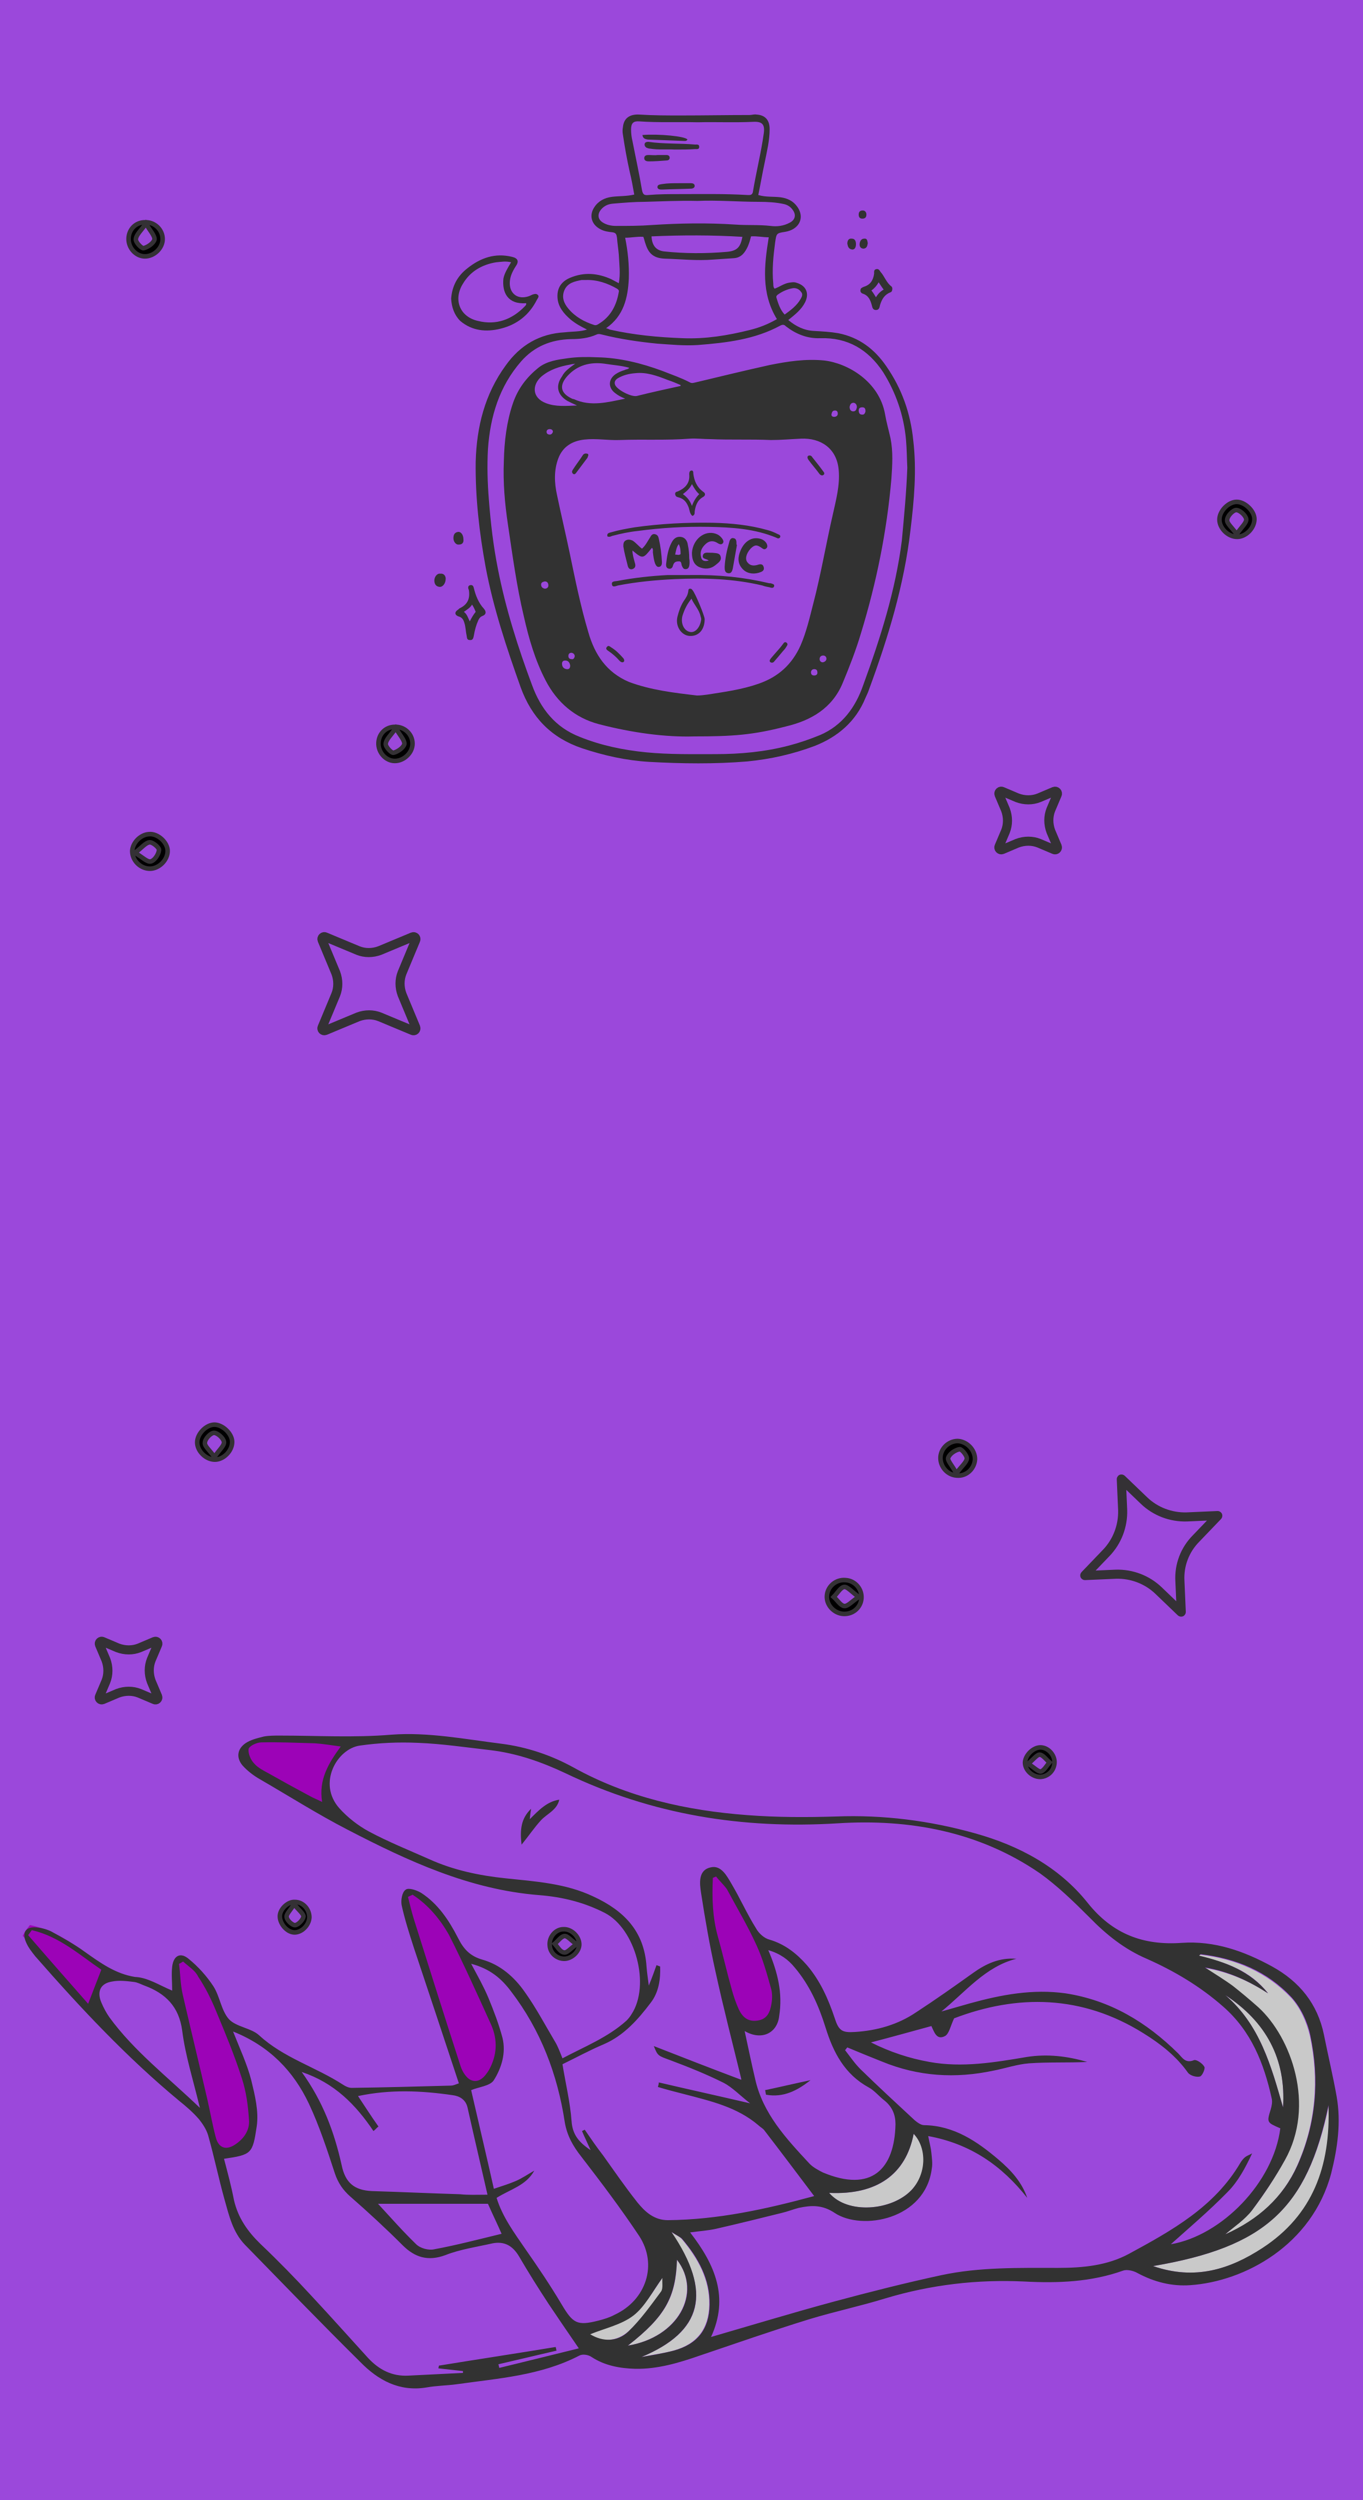 <?xml version="1.0" encoding="utf-8"?>
<!-- Generator: Adobe Illustrator 28.3.0, SVG Export Plug-In . SVG Version: 6.00 Build 0)  -->
<svg version="1.1" id="Capa_1" xmlns="http://www.w3.org/2000/svg" xmlns:xlink="http://www.w3.org/1999/xlink" x="0px" y="0px"
	 viewBox="0 0 300 550" style="enable-background:new 0 0 300 550;" xml:space="preserve">
<style type="text/css">
	.st0{fill:#9B48DB;}
	.st1{stroke:#343135;stroke-miterlimit:10;}
	.st2{fill:#9B48DB;stroke:#9B48DB;stroke-width:2;stroke-miterlimit:10;}
	.st3{fill:#9C03B7;stroke:#9C03B7;stroke-width:2;stroke-miterlimit:10;}
	.st4{fill:#9C03B7;stroke:#9C03B7;stroke-miterlimit:10;}
	.st5{fill:#C9C9C9;}
	.st6{fill:#323232;}
	.st7{fill:none;stroke:#343135;stroke-width:2;stroke-miterlimit:10;}
	.st8{fill:none;}
</style>
<g id="Capa_1_00000095323603561473505410000002099798472945759414_">
	<g>
		<rect x="0.5" y="0.5" class="st0" width="299" height="549"/>
		<path class="st0" d="M299,1v548H1V1H299 M300,0H0v550h300V0L300,0z"/>
	</g>
</g>
<g>
	<path class="st1" d="M68.1,421.8c-0.1,1.8-1.8,3.4-3.4,3.3s-3.2-2-3.1-3.7c0.1-1.5,1.8-3.1,3.3-3C66.7,418.4,68.1,420,68.1,421.8z
		 M64.7,418.9c-0.8,1.4-1.8,2.2-1.6,2.9c0.1,0.7,1.3,1.8,1.9,1.7c0.7-0.1,1.7-1.2,1.8-1.9C66.8,421,65.8,420.2,64.7,418.9z"/>
	<path class="st1" d="M229,384.4c1.7,0,3.2,1.7,3.1,3.4c-0.1,1.7-1.4,3-3.1,3.1c-1.8,0-3.4-1.5-3.4-3.2
		C225.7,386.1,227.4,384.4,229,384.4z M226.3,388c1.3,0.8,2.2,1.8,2.8,1.7c0.7-0.2,1.3-1.3,1.9-2c-0.7-0.6-1.4-1.6-2.1-1.7
		C228.3,385.9,227.5,387,226.3,388z"/>
	<path class="st1" d="M124,424.4c1.7-0.1,3.4,1.5,3.5,3.2c0.1,1.6-1.6,3.3-3.3,3.3c-1.7,0-3.1-1.3-3.2-2.9
		C120.8,426.1,122.3,424.4,124,424.4z M126.9,427.7c-1.3-0.9-2-1.9-2.7-1.8s-1.4,1.1-2.1,1.7c0.6,0.7,1.2,1.8,2,1.9
		C124.8,429.7,125.6,428.6,126.9,427.7z"/>
	<path class="st2" d="M207.2,442.5c5.3-4.3,9.7-9.9,16.7-11.5c-3.7-0.3-6.7,1.1-9.5,3.1c-4.2,3-8.3,5.9-12.6,8.7
		c-4.1,2.7-8.6,4-13.4,4.3c-3,0.2-3.6-0.3-4.5-3.1c-1.4-4.2-3.2-8.2-6.1-11.6c-2.2-2.6-4.8-4.6-8.2-5.6c-1.1-0.3-2.3-1.4-3-2.5
		c-1.9-3.2-3.5-6.6-5.4-9.8c-1-1.8-2.3-4.2-4.6-3.6c-2.7,0.7-2.4,3.6-2.1,5.6c0.8,5.8,1.9,11.7,3.2,17.4c1.7,7.8,3.7,15.6,5.6,23.3
		c0.1,0.3,0,0.6,0,0.4c-6.3-2.5-12.8-4.9-19.2-7.4c0.9,2.2,1,2,3.6,3.1c4,1.5,8,3.1,11.8,5c1.9,0.9,3.5,2.6,5.8,4.5
		c-7.3-1.7-13.7-3.1-20.1-4.6c-0.1,0.3-0.2,0.7-0.2,1c2,0.5,3.9,1,5.9,1.6c5.7,1.5,11.5,2.8,16.2,6.8c0.4,0.4,1,0.7,1.3,1.1
		c3.6,4.8,7.3,9.6,11,14.5c-10.7,2.8-21.2,5.2-32.2,5.3c-3,0-5-1.8-6.7-3.9c-2.7-3.3-5.1-6.9-7.6-10.4c-1.3-1.9-2.7-3.8-4-5.6
		c-0.2,0.1-0.4,0.2-0.6,0.3c0.6,1.2,1.1,2.4,1.9,4.2c-2.7-1.8-4-3.5-4.2-6.4c-0.3-4.1-1.3-8.2-2-12.5c3.1-1.5,6-3.1,9.1-4.4
		c4.4-1.9,7.5-5.4,10.3-9.1c1.7-2.3,2.1-5.2,2.1-8c-0.3-0.1-0.5-0.2-0.8-0.3c-0.5,1.4-1.1,2.8-1.7,4.5c-0.2-1.6-0.4-2.9-0.5-4.2
		c-0.5-7.7-5-12.3-11.7-15.4c-6.2-2.8-12.8-3.3-19.3-4c-5.8-0.6-11.5-1.8-16.8-4.2c-4.4-2-9-3.8-13.3-6.1c-2.4-1.3-4.7-3-6.5-5.1
		c-4.9-5.5-0.5-13,4.5-13.8c4.2-0.6,8.5-0.8,12.8-0.6c5.3,0.2,10.6,1.1,15.9,1.6c5.9,0.6,11.3,2.5,16.6,5.1
		c19,9.1,38.9,12.3,59.9,11c15.8-1,31.1,1.8,44.5,11c4,2.7,7.5,6.2,10.9,9.7c3.7,3.8,7.8,6.9,12.6,9.1c6.1,2.7,11.7,6.1,16.8,10.5
		c6.2,5.4,9,12.5,10.7,20.2c0.2,0.7,0,1.6-0.2,2.4c-0.8,2.9-0.9,2.9,2.1,4.2c-1.5,11.8-12.9,23.6-24.1,25.5
		c3.9-3.5,8.4-7.3,12.5-11.5c2.3-2.3,3.9-5.3,5.4-8.5c-0.5,0.2-1.1,0.4-1.5,0.8s-0.8,0.8-1.1,1.3c-5.7,9.7-15.1,14.9-24.5,20
		c-4.8,2.6-10.2,3.1-15.6,3.1c-8.6,0-17.2-0.2-25.7,1.6c-7.9,1.7-15.8,3.7-23.6,5.8c-8.9,2.4-17.8,5.1-27.1,7.8
		c3.9-8.6,0.9-15.9-4.6-23c2.2-0.3,4-0.4,5.7-0.8c4.9-1.1,9.7-2.3,14.5-3.5c1.2-0.3,2.4-0.8,3.7-1.1c2.8-0.7,5.2-0.7,7.9,1.1
		c6,4,20,1.5,21.4-9.8c0.1-1.1,0-2.3-0.1-3.4c-0.1-1-0.4-2-0.7-3.7c9.3,1.7,16.2,6.5,21.8,13.6c-1.2-3.5-3.6-6.2-6.3-8.4
		c-4.8-4-9.8-7.4-16.4-7.6c-0.7,0-1.5-0.6-2.1-1.1c-4-3.7-8-7.4-11.9-11.2c-1.3-1.2-2.3-2.8-3.4-4.2c0.2-0.2,0.3-0.4,0.5-0.6
		c2.5,1,5.1,2,7.6,3.1c8,3.3,16.2,3.8,24.6,2c2.6-0.5,5.2-1.5,7.8-1.6c4.2-0.3,8.5-0.1,12.8-0.3c-4.3-1.2-8.8-1.8-13.3-1.1
		c-7.1,1.2-14.2,2.4-21.4,1.1c-4.5-0.8-8.7-2.2-12.9-4.3c4.5-1.2,8.8-2.4,13.3-3.6c0.6,1.2,1.1,3.3,3,2.2c0.9-0.5,1.2-2.2,2-3.9
		c13.9-5.3,28.1-5.3,41.7,3.3c3.7,2.3,7.2,5,9.8,8.7c0.4,0.6,1.8,1,2.6,0.8c0.5-0.1,1.3-1.7,1-2.1c-0.4-0.7-1.8-1.7-2.3-1.5
		c-1.9,0.8-2.5-0.6-3.5-1.5c-7-6.8-15-11.7-24.8-13.2c-7.2-1.1-14.1,0.2-21,2.2C211.4,441.3,209.3,441.9,207.2,442.5z M116.9,397.9
		c-2.2,2.1-2.5,4.6-2.1,8c1.7-2.1,2.9-3.9,4.3-5.4s3.6-2.2,4-4.5c-2.7,0.4-4.5,2.3-6.5,4.3C116.8,399.2,116.8,398.5,116.9,397.9z"/>
	<path class="st0" d="M127.4,516.6c-6,1.5-11.8,2.9-17.6,4.3c-0.1-0.3-0.1-0.5-0.2-0.8c4.3-1,8.5-2,12.8-3c-0.1-0.3-0.1-0.5-0.2-0.8
		c-8.6,1.4-17.2,2.7-25.7,4.1c0,0.2-0.1,0.4-0.1,0.6c1.8,0.2,3.6,0.4,5.4,0.6c0,0.1,0,0.3,0,0.4c-4,0.2-8,0.4-12,0.6
		c-3.7,0.2-6.5-1.3-8.9-3.9c-4.2-4.5-8.2-9.1-12.4-13.6c-3.7-3.9-7.4-7.7-11.2-11.4c-2.9-2.7-5-5.8-5.9-9.7c-0.7-3-1.5-6-2.2-9.1
		c6.1-0.9,6.3-1.1,7.2-7.1c0.5-3.3-0.3-6.9-1.2-10.2c-0.9-3.5-2.5-6.9-4-10.7c8.1,3.2,13.3,8.7,16.7,15.9c2.3,4.9,4,10.1,5.7,15.3
		c0.7,2.1,1.7,3.7,3.4,5.1c3.9,3.5,7.8,7,11.5,10.7c2.8,2.8,5.6,3.6,9.4,2.2c3.4-1.2,6.9-1.8,10.4-2.6c2.6-0.6,4.4,0.4,5.8,2.8
		c2.1,3.6,4.3,7.1,6.6,10.6C122.8,509.9,124.9,512.9,127.4,516.6z"/>
	<path class="st0" d="M108.7,481.5c-1.8-7.7-3.4-14.7-5-21.6c1.7-0.7,4.2-0.9,5-2.2c1.7-2.7,2.8-6,1.9-9.3c-0.8-3-1.9-6-3.1-8.8
		c-1-2.4-2.4-4.7-3.8-7.5c4.1,1,6.6,3.3,8.8,6.1c6.5,8.5,10.2,18.2,11.8,28.7c0.5,3,1.8,5.3,3.7,7.7c4.4,5.6,8.8,11.4,12.7,17.4
		c4.2,6.3,1.6,14.1-5.4,17.3c-1.2,0.5-2.4,0.9-3.6,1.3c-4.7,1.2-5.6,0.6-8.1-3.6s-5.2-8.2-8-12.2c-2.4-3.5-5-6.9-6.3-11.2
		c3-1.9,6.5-2.7,8.3-6c-1.4,0.8-2.7,1.7-4.1,2.3C112.1,480.5,110.6,480.9,108.7,481.5z"/>
	<path class="st0" d="M163.9,446.8c3.8,2.2,7.2,0.4,7.7-3.3c0.8-5-0.2-9.6-2.4-14.5c2.7,0.7,4.3,2.1,5.8,3.8
		c3.3,3.9,5.3,8.4,6.8,13.2c1.7,5.5,4.2,10.3,9.5,13.2c1.3,0.7,2.3,1.9,3.5,2.9c1.7,1.3,2.4,3.1,2.4,5.2c-0.2,9.9-5.3,15.1-16,10.6
		c-1.1-0.4-2.2-1-2.9-1.9c-5.1-5.5-10.4-11-12-18.7C165.5,453.9,164.7,450.5,163.9,446.8z M168.4,459.8c0.1,0.3,0.1,0.6,0.2,0.9
		c3.8,0.7,6.9-0.9,9.8-3.2C175.1,458.3,171.7,459,168.4,459.8z"/>
	<path class="st2" d="M107.3,482.8c-2.4,0-4.2,0-6,0c-6.5-0.2-13-0.4-19.5-0.7c-3.8-0.1-5.8-1.8-6.6-5.7c-1.6-7.2-4.1-14-8.8-20.5
		c7.2,2.5,11.9,7.2,15.8,13c0.4-0.3,0.7-0.7,1.1-1c-1.5-2.2-2.9-4.4-4.5-6.7c7.1-1.5,14-1.3,20.8-0.2c1.6,0.2,2.9,1,3.3,2.7
		C104.3,470,105.8,476.2,107.3,482.8z"/>
	<path class="st2" d="M44,463.7c-7.2-6.8-14.5-12.4-19.9-19.8c-0.7-1-1.4-2.2-1.8-3.3c-1-2.4-0.1-4.2,2.4-4.6
		c1.6-0.3,3.2-0.1,4.8,0.1c0.8,0.1,1.5,0.5,2.3,0.8c4.7,1.7,7.6,4.5,8.3,9.9C40.8,452.1,42.5,457.4,44,463.7z"/>
	<path class="st2" d="M83.2,484.8c7.9,0,16,0,24.3,0c1.1,2.4,2.1,4.5,3,6.6c-5,1.2-9.9,2.5-14.8,3.4c-1.3,0.2-3.1-0.3-4-1.1
		C88.6,490.8,85.8,487.6,83.2,484.8z"/>
	<g>
		<path class="st3" d="M90.8,416.8c3.5,2.2,6.1,5.3,7.9,8.9c3.3,6.5,6.3,13.1,9.3,19.8c1.5,3.4,1.4,6.8-0.5,10
			c-0.8,1.5-2.2,2.8-3.9,2.2c-1-0.4-1.9-1.9-2.3-3c-3.5-10.8-6.9-21.6-10.3-32.4c-0.5-1.6-0.9-3.2-1.3-4.9
			C90.1,417.2,90.4,417,90.8,416.8z"/>
		<path class="st3" d="M40.3,431.5c1.2,1.1,2.7,2,3.6,3.3c1.5,2.4,2.9,5,4,7.7c2,4.8,4,9.7,5.6,14.6c0.9,2.9,1.4,6.1,1.6,9.2
			c0.1,2.3-1.1,4.2-3.1,5.5s-3.6,0.7-4.2-1.6c-0.7-2.7-1.2-5.4-1.8-8.1c-1.8-7.8-3.8-15.6-5.5-23.4c-0.5-2.2-0.6-4.5-0.8-6.7
			C39.7,431.9,40,431.7,40.3,431.5z"/>
		<path class="st3" d="M157.6,412.8c0.8,0.9,1.7,1.8,2.2,2.8c2.2,4.1,4.6,8.1,6.5,12.3c1.4,3,2.3,6.3,3.2,9.5
			c0.3,1.1,0.3,2.3,0.1,3.4c-0.3,1.8-0.9,3.4-3.1,3.7c-2.1,0.3-3.3-0.8-4.1-2.5c-0.6-1.4-1.1-2.8-1.5-4.2c-1.1-3.9-2-7.9-3.1-11.8
			c-1.2-4.3-1.3-8.6-1.1-12.9C157.1,413,157.3,412.9,157.6,412.8z"/>
		<path class="st4" d="M75,384.2c-2.7,3.8-4.9,7.3-4,12.3c-1.2-0.5-2-0.8-2.7-1.3c-3-1.7-6.1-3.3-9.1-5c-1.1-0.6-2.3-1.2-3.1-2.1
			c-0.7-0.9-1.4-2.2-1.3-3.2c0.1-0.6,1.8-1.4,2.8-1.5c3.9-0.1,7.9,0,11.8,0.2C71,383.6,72.7,383.9,75,384.2z"/>
		<path class="st3" d="M7,424.6c6.2,1.4,10.7,5.6,15.3,8.7c-1,2.6-1.9,4.8-2.9,7.5c-4.4-5-8.8-10-13.2-15.1
			C6.4,425.3,6.7,425,7,424.6z"/>
	</g>
	<g>
		<path class="st5" d="M279.1,438.5c-3.9-5-9.3-6.9-15.3-8.2c0.2-0.1,0.3-0.3,0.4-0.3c7.7,0.9,14.6,3.8,20,9.5
			c2,2.2,3.4,5.3,4.1,8.3c2.1,9.7,1.3,19.4-2.8,28.6c-3.2,7.2-8.8,12.1-15.9,15.2c2-1.8,4.3-3.3,5.9-5.3c2.7-3.5,5.1-7.2,7.2-11
			c6.8-12.1,1.4-27-5.8-33.6c-1.8-1.6-3.6-3.2-5.6-4.7c-1.8-1.4-3.8-2.6-6.2-4.1C270.5,433.8,274.9,435.8,279.1,438.5z"/>
		<path class="st5" d="M253.8,498.5c24.7-4.2,33.9-12.7,38.7-35.4c0.5,13.5-3.5,24.2-14.5,31.4C270.8,499.2,263,501.7,253.8,498.5z"
			/>
		<path class="st5" d="M182.5,482.4c10.6,0.5,16.9-4.1,18.6-13c3.1,3.2,2.9,8.9-0.5,12.4C196.3,486.3,186.5,487.2,182.5,482.4z"/>
		<path class="st5" d="M141.2,518.5c13.4-5.6,15.7-14.1,6.5-27.5c1.3,0.8,2,1.1,2.4,1.6c3.5,4.2,6.1,8.8,6,14.4
			c-0.1,5.3-2.7,8.7-7.9,10.1C146,517.7,143.6,518,141.2,518.5z"/>
		<path class="st5" d="M138.2,516c8.2-6.4,10.6-10.6,10.8-18.9C154.6,504.5,149.1,514.2,138.2,516z"/>
		<path class="st5" d="M269.7,438.9c8.9,5.8,13.4,13.9,12.7,24.7C279.8,454.5,277.3,445.4,269.7,438.9z"/>
		<path class="st5" d="M147,499.4c-0.1,1.2,0.2,2.6-0.4,3.4c-2.5,3.4-5,7-8.1,9.9c-2.8,2.6-6.3,2.6-9.5,0.7
			c3.6-1.5,7.7-2.3,10.7-4.6S144.4,502.8,147,499.4z"/>
	</g>
	<path class="st6" d="M116.9,397.9c-0.1,0.6-0.2,1.2-0.3,2.3c2-2,3.8-3.9,6.5-4.3c-0.5,2.3-2.7,3.1-4,4.5c-1.4,1.5-2.6,3.3-4.3,5.4
		C114.4,402.5,114.7,400,116.9,397.9z"/>
	<path class="st6" d="M168.4,459.8c3.3-0.7,6.7-1.5,10-2.2c-2.9,2.3-6,3.9-9.8,3.2C168.5,460.4,168.5,460.1,168.4,459.8z"/>
	<path class="st6" d="M37.9,437.9c0-1.9-0.2-3.6,0-5.3c0.3-2.4,1.8-3.2,3.6-1.7c2.1,1.7,4,3.8,5.5,6.1c1.4,2.2,1.7,5.3,3.4,7.2
		c1.6,1.7,4.8,1.9,6.6,3.5c5.4,5,12.5,7,18.5,10.9c0.6,0.4,1.3,0.7,1.9,0.7c7.3-0.1,14.6-0.3,21.9-0.5c0.4,0,0.9-0.2,1.7-0.5
		c-3.3-10-6.6-19.9-9.9-29.8c-1-3.1-2-6.2-2.7-9.4c-0.2-1.1,0.1-2.9,0.9-3.4c0.6-0.5,2.4,0.1,3.4,0.7c3.7,2.4,6.1,6,8.1,9.9
		c1.2,2.4,2.6,4,5.4,4.8c3.9,1.1,7,3.8,9.3,7.1c2.5,3.5,4.5,7.3,6.7,11c0.6,1,1,2.1,1.6,3.6c4.9-2.6,10-4.6,14.1-8.3
		c0.4-0.4,0.8-0.9,1.1-1.4c4.2-6.4,0.9-18.8-5.9-22.3c-4.5-2.3-9.3-3.5-14.4-3.9c-15.3-1.2-28.9-7.5-42.2-14.4
		c-6.6-3.4-12.9-7.4-19.3-11.1c-1.4-0.8-2.7-1.8-3.8-3c-1.6-1.9-1.1-4,1.1-5.2c1.1-0.6,2.4-0.9,3.6-1.2c1.1-0.2,2.3-0.2,3.5-0.2
		c8.2,0,16.3,0.5,24.6-0.2c8-0.6,16.2,1,24.2,2c5.5,0.7,10.9,2.5,15.8,5.2c11.9,6.6,24.9,9.5,38.3,10.5c6.5,0.5,13,0.5,19.5,0.3
		c10.4-0.4,20.6,0.9,30.6,3.7c9.7,2.7,18.5,7.4,24.8,15.3c5.5,6.9,12.3,9.4,20.7,8.8c7.2-0.5,13.7,1.8,19.9,5.2
		c6,3.3,10,8.2,11.4,15c0.9,4.5,2,9.1,2.8,13.6c1,5.7,0.2,11.3-1.2,16.9c-4.2,15.8-19.1,23.8-31,24.6c-4.1,0.3-8-0.7-11.7-2.7
		c-0.9-0.5-2.3-0.8-3.1-0.5c-7,2.5-14.3,2.8-21.7,2.4c-10.4-0.5-20.6,0.7-30.6,3.7c-5.5,1.7-11.2,2.9-16.8,4.6
		c-8.1,2.5-16.1,5.3-24.1,8c-4.6,1.6-9.3,3-14.2,2.9c-3.4-0.1-6.7-0.7-9.6-2.6c-0.7-0.5-2-0.7-2.7-0.3c-8.5,4.4-17.8,5-27,6.3
		c-2.2,0.3-4.4,0.3-6.6,0.7c-6,1-10.7-1.6-14.6-5.6c-8.6-8.5-17-17.2-25.4-25.8c-2.7-2.8-3.5-6.5-4.5-10c-1.3-4.7-2.3-9.5-3.6-14.1
		c-0.4-1.3-1.2-2.5-2-3.5c-1.3-1.5-2.8-2.8-4.3-4c-11.6-9.6-21.8-20.5-31.7-31.8c-0.8-1-1.6-2-2.1-3.2c-0.9-2.1,0-3.4,2.3-3.2
		c1.1,0.1,2.3,0.4,3.3,0.9c2.5,1.4,5.1,2.8,7.4,4.5c3.4,2.4,6.7,4.8,11,5.5C32.5,435,35,436.7,37.9,437.9z M207.2,442.5
		c2.1-0.6,4.2-1.2,6.3-1.8c6.9-1.9,13.8-3.2,21-2.2c9.8,1.5,17.8,6.3,24.8,13.2c0.9,0.9,1.6,2.3,3.5,1.5c0.5-0.2,1.9,0.7,2.3,1.5
		c0.2,0.4-0.5,2-1,2.1c-0.8,0.2-2.1-0.2-2.6-0.8c-2.6-3.7-6.1-6.4-9.8-8.7c-13.6-8.5-27.8-8.6-41.7-3.3c-0.8,1.7-1.1,3.4-2,3.9
		c-1.9,1-2.4-1-3-2.2c-4.4,1.2-8.7,2.4-13.3,3.6c4.2,2.1,8.4,3.5,12.9,4.3c7.2,1.3,14.3,0.1,21.4-1.1c4.5-0.7,8.9-0.2,13.3,1.1
		c-4.3,0.2-8.6,0-12.8,0.3c-2.6,0.2-5.2,1.1-7.8,1.6c-8.4,1.8-16.6,1.3-24.6-2c-2.5-1-5-2-7.6-3.1c-0.2,0.2-0.3,0.4-0.5,0.6
		c1.1,1.4,2.1,2.9,3.4,4.2c3.9,3.8,7.9,7.5,11.9,11.2c0.6,0.5,1.4,1.1,2.1,1.1c6.6,0.1,11.7,3.6,16.4,7.6c2.7,2.3,5.1,4.9,6.3,8.4
		c-5.6-7.1-12.5-11.9-21.8-13.6c0.3,1.6,0.6,2.6,0.7,3.7c0.1,1.1,0.3,2.3,0.1,3.4c-1.4,11.3-15.4,13.8-21.4,9.8
		c-2.7-1.8-5.1-1.7-7.9-1.1c-1.2,0.3-2.4,0.8-3.7,1.1c-4.8,1.2-9.7,2.4-14.5,3.5c-1.8,0.4-3.6,0.5-5.7,0.8c5.5,7.1,8.6,14.3,4.6,23
		c9.3-2.7,18.2-5.4,27.1-7.8c7.8-2.1,15.7-4.1,23.6-5.8c8.4-1.8,17.1-1.6,25.7-1.6c5.4,0,10.8-0.5,15.6-3.1
		c9.4-5.1,18.8-10.3,24.5-20c0.3-0.5,0.7-1,1.1-1.3s1-0.5,1.5-0.8c-1.5,3.2-3.1,6.2-5.4,8.5c-4.1,4.2-8.6,8-12.5,11.5
		c11.2-1.9,22.6-13.6,24.1-25.5c-3-1.3-3-1.3-2.1-4.2c0.2-0.7,0.4-1.6,0.2-2.4c-1.7-7.7-4.5-14.8-10.7-20.2
		c-5-4.4-10.7-7.8-16.8-10.5c-4.9-2.1-8.9-5.3-12.6-9.1c-3.4-3.4-7-6.9-10.9-9.7c-13.4-9.2-28.7-12-44.5-11
		c-21,1.3-40.9-1.9-59.9-11c-5.3-2.5-10.7-4.4-16.6-5.1c-5.3-0.6-10.6-1.4-15.9-1.6c-4.3-0.2-8.6,0-12.8,0.6
		c-5,0.7-9.4,8.3-4.5,13.8c1.8,2,4.1,3.8,6.5,5.1c4.3,2.3,8.8,4.1,13.3,6.1c5.3,2.4,11,3.6,16.8,4.2c6.6,0.7,13.2,1.1,19.3,4
		c6.7,3.1,11.2,7.6,11.7,15.4c0.1,1.3,0.3,2.6,0.5,4.2c0.7-1.7,1.2-3.1,1.7-4.5c0.3,0.1,0.5,0.2,0.8,0.3c0.1,2.8-0.3,5.7-2.1,8
		c-2.8,3.7-5.9,7.2-10.3,9.1c-3.1,1.3-6,2.9-9.1,4.4c0.7,4.3,1.7,8.4,2,12.5c0.2,2.9,1.5,4.6,4.2,6.4c-0.8-1.8-1.4-3-1.9-4.2
		c0.2-0.1,0.4-0.2,0.6-0.3c1.3,1.9,2.6,3.8,4,5.6c2.5,3.5,4.9,7,7.6,10.4c1.7,2.1,3.7,3.9,6.7,3.9c11-0.1,21.5-2.4,32.2-5.3
		c-3.7-4.9-7.3-9.7-11-14.5c-0.3-0.4-0.9-0.7-1.3-1.1c-4.7-4-10.5-5.3-16.2-6.8c-2-0.5-3.9-1-5.9-1.6c0.1-0.3,0.2-0.7,0.2-1
		c6.4,1.5,12.8,2.9,20.1,4.6c-2.3-1.8-3.9-3.5-5.8-4.5c-3.8-1.9-7.8-3.5-11.8-5c-2.7-1-2.7-0.9-3.6-3.1c6.4,2.5,12.8,5,19.2,7.4
		c0,0.2,0.1-0.1,0-0.4c-1.9-7.8-3.9-15.5-5.6-23.3c-1.3-5.8-2.3-11.6-3.2-17.4c-0.3-2-0.7-5,2.1-5.6c2.3-0.6,3.6,1.9,4.6,3.6
		c1.9,3.2,3.4,6.6,5.4,9.8c0.6,1.1,1.8,2.2,3,2.5c3.4,1,6,3.1,8.2,5.6c2.9,3.4,4.7,7.4,6.1,11.6c0.9,2.8,1.6,3.3,4.5,3.1
		c4.8-0.3,9.4-1.6,13.4-4.3c4.3-2.8,8.4-5.7,12.6-8.7c2.8-2,5.8-3.4,9.5-3.1C216.9,432.6,212.5,438.2,207.2,442.5z M127.4,516.6
		c-2.6-3.8-4.6-6.7-6.6-9.7c-2.3-3.5-4.5-7-6.6-10.6c-1.4-2.3-3.2-3.3-5.8-2.8c-3.5,0.8-7.1,1.3-10.4,2.6c-3.8,1.4-6.7,0.5-9.4-2.2
		c-3.7-3.7-7.5-7.2-11.5-10.7c-1.6-1.4-2.7-3-3.4-5.1c-1.7-5.2-3.4-10.4-5.7-15.3c-3.4-7.2-8.7-12.7-16.7-15.9
		c1.5,3.8,3.1,7.2,4,10.7c0.8,3.3,1.7,6.9,1.2,10.2c-0.9,6-1.1,6.2-7.2,7.1c0.8,3,1.6,6,2.2,9.1c0.9,3.9,3,6.9,5.9,9.7
		c3.9,3.7,7.6,7.5,11.2,11.4c4.2,4.5,8.3,9.1,12.4,13.6c2.4,2.6,5.3,4.1,8.9,3.9c4-0.2,8-0.4,12-0.6c0-0.1,0-0.3,0-0.4
		c-1.8-0.2-3.6-0.4-5.4-0.6c0-0.2,0.1-0.4,0.1-0.6c8.6-1.4,17.2-2.7,25.7-4.1c0.1,0.3,0.1,0.5,0.2,0.8c-4.3,1-8.5,2-12.8,3
		c0.1,0.3,0.1,0.5,0.2,0.8C115.6,519.5,121.4,518.1,127.4,516.6z M108.7,481.5c1.8-0.6,3.4-1.1,4.8-1.7s2.7-1.5,4.1-2.3
		c-1.8,3.3-5.3,4.1-8.3,6c1.3,4.2,3.9,7.7,6.3,11.2c2.8,4,5.5,8,8,12.2s3.4,4.8,8.1,3.6c1.2-0.3,2.5-0.7,3.6-1.3
		c6.9-3.2,9.5-11,5.4-17.3c-4-6-8.3-11.7-12.7-17.4c-1.9-2.4-3.2-4.7-3.7-7.7c-1.6-10.5-5.3-20.2-11.8-28.7c-2.1-2.8-4.6-5-8.8-6.1
		c1.5,2.8,2.8,5.1,3.8,7.5c1.2,2.9,2.3,5.8,3.1,8.8c0.8,3.3-0.2,6.6-1.9,9.3c-0.8,1.3-3.4,1.5-5,2.2
		C105.3,466.8,107,473.9,108.7,481.5z M163.9,446.8c0.8,3.7,1.5,7.1,2.3,10.5c1.7,7.7,6.9,13.2,12,18.7c0.8,0.8,1.9,1.4,2.9,1.9
		c10.7,4.5,15.8-0.7,16-10.6c0-2.1-0.7-3.8-2.4-5.2c-1.2-0.9-2.2-2.2-3.5-2.9c-5.3-2.9-7.8-7.7-9.5-13.2c-1.5-4.8-3.5-9.3-6.8-13.2
		c-1.4-1.7-3.1-3-5.8-3.8c2.1,4.9,3.2,9.5,2.4,14.5C171.1,447.2,167.7,449,163.9,446.8z M107.3,482.8c-1.5-6.6-3-12.9-4.4-19.2
		c-0.4-1.7-1.7-2.5-3.3-2.7c-6.9-1-13.7-1.3-20.8,0.2c1.6,2.4,3,4.6,4.5,6.7c-0.4,0.3-0.7,0.7-1.1,1c-3.9-5.8-8.6-10.6-15.8-13
		c4.7,6.5,7.2,13.3,8.8,20.5c0.8,3.9,2.8,5.5,6.6,5.7c6.5,0.2,13,0.5,19.5,0.7C103.1,482.9,104.9,482.8,107.3,482.8z M90.8,416.8
		c-0.3,0.2-0.7,0.3-1,0.5c0.4,1.6,0.8,3.3,1.3,4.9c3.4,10.8,6.8,21.6,10.3,32.4c0.4,1.2,1.3,2.6,2.3,3c1.7,0.7,3-0.7,3.9-2.2
		c1.8-3.2,2-6.6,0.5-10c-3-6.6-6-13.3-9.3-19.8C96.8,422.1,94.2,419,90.8,416.8z M40.3,431.5c-0.3,0.2-0.6,0.4-0.9,0.5
		c0.3,2.2,0.3,4.5,0.8,6.7c1.8,7.8,3.7,15.6,5.5,23.4c0.6,2.7,1.1,5.5,1.8,8.1c0.6,2.3,2.2,2.9,4.2,1.6s3.3-3.2,3.1-5.5
		c-0.2-3.1-0.6-6.2-1.6-9.2c-1.6-5-3.6-9.8-5.6-14.6c-1.1-2.7-2.4-5.3-4-7.7C43,433.5,41.5,432.6,40.3,431.5z M279.1,438.5
		c-4.2-2.7-8.6-4.8-13.9-5.7c2.3,1.5,4.3,2.7,6.2,4.1c1.9,1.5,3.8,3.1,5.6,4.7c7.2,6.6,12.6,21.5,5.8,33.6c-2.1,3.8-4.6,7.5-7.2,11
		c-1.6,2.1-3.9,3.6-5.9,5.3c7.2-3.2,12.7-8.1,15.9-15.2c4.1-9.2,4.9-18.8,2.8-28.6c-0.6-2.9-2.1-6.1-4.1-8.3
		c-5.3-5.7-12.2-8.6-20-9.5c-0.1,0-0.2,0.2-0.4,0.3C269.7,431.6,275.2,433.6,279.1,438.5z M44,463.7c-1.5-6.2-3.2-11.5-3.9-17
		c-0.7-5.3-3.7-8.2-8.3-9.9c-0.8-0.3-1.5-0.7-2.3-0.8c-1.6-0.2-3.3-0.4-4.8-0.1c-2.6,0.4-3.4,2.2-2.4,4.6c0.5,1.2,1.1,2.3,1.8,3.3
		C29.5,451.2,36.8,456.8,44,463.7z M157.6,412.8c-0.2,0.1-0.5,0.2-0.7,0.3c-0.2,4.3-0.1,8.6,1.1,12.9c1.1,3.9,2,7.9,3.1,11.8
		c0.4,1.4,0.9,2.9,1.5,4.2c0.8,1.7,2,2.8,4.1,2.5c2.2-0.3,2.8-1.9,3.1-3.7c0.2-1.1,0.2-2.4-0.1-3.4c-0.9-3.2-1.8-6.5-3.2-9.5
		c-1.9-4.2-4.3-8.2-6.5-12.3C159.2,414.5,158.3,413.7,157.6,412.8z M83.2,484.8c2.7,2.9,5.4,6,8.4,8.9c0.9,0.9,2.8,1.4,4,1.1
		c4.9-0.9,9.8-2.2,14.8-3.4c-0.9-2.1-1.9-4.1-3-6.6C99.2,484.8,91,484.8,83.2,484.8z M253.8,498.5c9.2,3.2,16.9,0.7,24.1-4
		c11-7.2,15-17.9,14.5-31.4C287.7,485.9,278.5,494.3,253.8,498.5z M75,384.2c-2.3-0.3-4-0.6-5.7-0.7c-3.9-0.1-7.9-0.3-11.8-0.2
		c-1,0-2.7,0.8-2.8,1.5c-0.1,1,0.5,2.4,1.3,3.2c0.8,0.9,2,1.5,3.1,2.1c3,1.7,6.1,3.4,9.1,5c0.7,0.4,1.5,0.7,2.7,1.3
		C70.1,391.5,72.3,387.9,75,384.2z M182.5,482.4c4.1,4.8,13.8,3.9,18.1-0.6c3.3-3.5,3.5-9.2,0.5-12.4
		C199.4,478.3,193,482.9,182.5,482.4z M7,424.6c-0.3,0.4-0.5,0.7-0.8,1.1c4.4,5.1,8.8,10.1,13.2,15.1c1-2.6,1.9-4.9,2.9-7.5
		C17.7,430.2,13.1,426,7,424.6z M141.2,518.5c2.4-0.4,4.8-0.8,7.1-1.4c5.2-1.4,7.8-4.7,7.9-10.1c0.1-5.6-2.5-10.3-6-14.4
		c-0.4-0.5-1.2-0.8-2.4-1.6C156.8,504.3,154.6,512.9,141.2,518.5z M138.2,516c11-1.8,16.5-11.5,10.8-18.9
		C148.7,505.4,146.4,509.6,138.2,516z M269.7,438.9c7.6,6.5,10.1,15.6,12.7,24.7C283.1,452.9,278.6,444.7,269.7,438.9z M145.8,501.1
		c-2.2,3-3.8,6.3-6.4,8.3c-2.6,2-6.3,2.8-9.5,4.1c2.8,1.7,6,1.7,8.4-0.6c2.7-2.6,4.9-5.7,7.2-8.8C146,503.4,145.7,502.1,145.8,501.1
		z"/>
</g>
<path class="st1" d="M214.6,321c-0.1,2.1-1.9,3.8-4,3.6c-1.9-0.1-3.5-1.7-3.6-3.7c-0.1-2.1,1.7-3.9,3.8-3.9
	C212.8,317.1,214.6,318.9,214.6,321z M210.5,324.1c1.2-1.6,2.2-2.4,2.3-3.2c0.1-0.7-1.2-2.2-1.6-2.1c-1,0.2-2.2,1-2.5,1.9
	C208.5,321.3,209.5,322.3,210.5,324.1z"/>
<path class="st1" d="M47.3,321.1c-2,0-3.9-1.9-3.9-3.8s2-3.9,3.8-3.9s3.9,2,3.9,3.8C51.1,319.2,49.2,321.1,47.3,321.1z M47.2,320.5
	c1.1-1.6,2.2-2.5,2.1-3.3c-0.1-0.8-1.4-2-2.2-2c-0.7,0-2,1.3-2,2.2C45,318.1,46.1,319,47.2,320.5z"/>
<path class="st1" d="M272.3,118.1c-2,0-3.9-1.9-3.9-3.8s2-3.9,3.8-3.9s3.9,2,3.9,3.8C276.1,116.2,274.2,118.1,272.3,118.1z
	 M272.2,117.5c1.1-1.6,2.2-2.5,2.1-3.3s-1.4-2-2.2-2c-0.7,0-2,1.3-2,2.2C270,115.1,271.1,116,272.2,117.5z"/>
<path class="st1" d="M189.6,351.7c-0.2,2.1-2.1,3.6-4.3,3.3c-1.9-0.3-3.4-2-3.3-3.9c0.1-2.1,2-3.7,4.1-3.5
	C188.2,347.7,189.8,349.6,189.6,351.7z M189,351.3c-1.5-1.1-2.5-2.3-3.2-2.2c-0.8,0.1-1.5,1.4-2.3,2.2c0.8,0.7,1.5,1.9,2.3,2
	S187.5,352.3,189,351.3z"/>
<path class="st1" d="M36.9,187.2c0,2-1.9,3.9-3.9,3.9c-2.1,0-3.9-1.8-3.9-3.9c0.1-1.8,1.8-3.6,3.7-3.7
	C34.7,183.3,36.9,185.3,36.9,187.2z M29.7,187.6c1.7,1,2.7,2.1,3.5,1.9c0.8-0.2,1.7-1.5,1.8-2.5c0.1-0.5-1.4-1.8-2.1-1.7
	C32,185.4,31.2,186.5,29.7,187.6z"/>
<path class="st1" d="M90.8,163.6c0,2-1.9,3.8-3.9,3.8s-3.7-1.9-3.6-4c0.1-2,1.6-3.5,3.6-3.5C89,159.8,90.8,161.5,90.8,163.6z
	 M87.1,160.2c-1.1,1.6-2.1,2.4-2.2,3.4c-0.1,0.7,1.3,2.1,1.7,2c0.9-0.2,2.2-1.1,2.4-1.9C89.1,162.9,88.1,161.8,87.1,160.2z"/>
<path class="st1" d="M35.8,52.6c0,2-1.9,3.8-3.9,3.8s-3.7-1.9-3.6-4c0.1-2,1.6-3.5,3.6-3.5C34,48.8,35.8,50.5,35.8,52.6z M32.1,49.2
	c-1.1,1.6-2.1,2.4-2.2,3.4c-0.1,0.7,1.3,2.1,1.7,2c0.9-0.2,2.2-1.1,2.4-1.9C34.1,51.9,33.1,50.8,32.1,49.2z"/>
<path class="st7" d="M259.7,347.8l0.3,6.8c0,0,0,0.1-0.1,0l-4.9-4.7c-2.5-2.4-5.9-3.7-9.4-3.6l-6.8,0.3c0,0-0.1,0,0-0.1l4.7-4.9
	c2.4-2.5,3.7-5.9,3.6-9.4l-0.3-6.8c0,0,0-0.1,0.1,0l4.9,4.7c2.5,2.4,5.9,3.7,9.4,3.6l6.8-0.3c0,0,0.1,0,0,0.1l-4.7,4.9
	C260.8,340.9,259.5,344.3,259.7,347.8z"/>
<path class="st7" d="M30.7,362.5l3.3-1.4c0.5-0.2,0.9,0.3,0.7,0.7l-1.4,3.3c-0.6,1.5-0.6,3.2,0,4.8l1.4,3.3c0.2,0.5-0.3,0.9-0.7,0.7
	l-3.3-1.4c-1.5-0.6-3.2-0.6-4.8,0l-3.3,1.4c-0.5,0.2-0.9-0.3-0.7-0.7l1.4-3.3c0.6-1.5,0.6-3.2,0-4.8l-1.4-3.3
	c-0.2-0.5,0.3-0.9,0.7-0.7l3.3,1.4C27.5,363.1,29.2,363.1,30.7,362.5z"/>
<path class="st7" d="M228.7,175.5l3.3-1.4c0.5-0.2,0.9,0.3,0.7,0.7l-1.4,3.3c-0.6,1.5-0.6,3.2,0,4.8l1.4,3.3
	c0.2,0.5-0.3,0.9-0.7,0.7l-3.3-1.4c-1.5-0.6-3.2-0.6-4.8,0l-3.3,1.4c-0.5,0.2-0.9-0.3-0.7-0.7l1.4-3.3c0.6-1.5,0.6-3.2,0-4.8
	l-1.4-3.3c-0.2-0.5,0.3-0.9,0.7-0.7l3.3,1.4C225.5,176.1,227.2,176.1,228.7,175.5z"/>
<path class="st7" d="M83.6,209.1l7.2-3c0.5-0.2,0.9,0.3,0.7,0.7l-3,7.2c-0.6,1.5-0.6,3.2,0,4.8l3,7.2c0.2,0.5-0.3,0.9-0.7,0.7
	l-7.2-3c-1.5-0.6-3.2-0.6-4.8,0l-7.2,3c-0.5,0.2-0.9-0.3-0.7-0.7l3-7.2c0.6-1.5,0.6-3.2,0-4.8l-3-7.2c-0.2-0.5,0.3-0.9,0.7-0.7
	l7.2,3C80.3,209.7,82,209.7,83.6,209.1z"/>
<rect x="16.5" y="257" class="st8" width="267" height="36"/>
<g>
	<path class="st6" d="M129.2,72.5c-1.4-0.7-2.5-1.3-3.6-2.2c-1.5-1.3-2.8-2.8-2.9-4.9c-0.1-2.1,0.9-3.5,2.8-4.3c3.1-1.3,6.1-1,9,0.3
		c0.6,0.3,1.1,0.6,1.7,0.9c0.4-2.1,0.1-4.2,0-6.3c-0.1-1.2-0.3-2.4-0.4-3.7c-0.1-0.7-0.2-1.1-1-1.2c-0.9-0.1-1.8-0.2-2.7-0.7
		c-1.9-1-2.5-3-1.3-4.8c0.9-1.4,2.3-2.1,3.9-2.3c1.6-0.2,3.2-0.1,4.9-0.5c-0.3-1.7-0.6-3.4-1-5c-0.6-2.7-1.1-5.5-1.5-8.2
		c-0.1-0.5-0.1-1.1,0-1.6c0.2-2.1,1.6-2.9,3.6-2.8c3.1,0.2,6.2,0.2,9.2,0.2c5,0,10.1-0.1,15.1-0.1c0.5,0,1-0.2,1.5-0.1
		c1.9,0.1,2.9,1.2,2.9,3.2c0,2.5-0.6,4.9-1.1,7.4c-0.5,2.3-0.9,4.7-1.4,7.1c1.7,0.5,3.3,0.3,4.9,0.5c1.5,0.2,2.8,0.8,3.7,2.1
		c1.7,2.4,0.4,5-2.7,5.5c-1.9,0.3-1.9,0.3-2.2,2.4c-0.4,3-0.7,6-0.4,9c0,0.4,0,0.8,0.3,1.1c1.1-0.4,2-1.1,3.1-1.3
		c0.6-0.1,1.2-0.2,1.7,0c2.1,0.6,2.9,2.3,1.9,4.3c-0.8,1.6-2.2,2.7-3.7,3.9c1.7,1.4,3.5,2.3,5.7,2.4c1.8,0.1,3.6,0.2,5.3,0.5
		c4.6,0.9,8,3.5,10.6,7.3c3.4,4.9,5.3,10.3,5.9,16.2c0.8,6.6,0.2,13.2-0.6,19.8c-1.4,12.1-4.9,23.6-9.1,35c-0.2,0.6-0.5,1.3-0.8,1.9
		c-2.1,5.2-6.1,8.6-11.2,10.6c-4.8,1.8-9.7,2.9-14.8,3.4c-7.2,0.6-14.4,0.5-21.6,0.1c-5.1-0.3-10-1.4-14.8-3
		c-6.8-2.3-11.1-6.8-13.5-13.4c-3.1-8.7-6-17.4-7.7-26.4c-1.4-7.6-2.3-15.4-2.2-23.2c0.2-7.7,2-14.9,6.6-21.2c3.2-4.5,7.5-7,13-7.3
		C126.1,72.9,127.6,73,129.2,72.5z M199.7,102.9c-0.1-2-0.1-4.1-0.3-6.3c-0.5-5.3-2.2-10.2-5-14.7c-3.3-5-7.8-7.7-13.9-7.5
		c-2.8,0.1-5.3-0.9-7.5-2.6c-0.3-0.3-0.6-0.5-1.2-0.2c-5.7,3.1-11.9,3.8-18.2,4.3c-3,0.2-5.9-0.1-8.9-0.3c-4.1-0.4-8.2-1-12.2-2
		c-0.4-0.1-0.8-0.2-1.2,0c-1.8,0.8-3.7,1-5.6,1c-4.4,0.1-8.1,1.6-11,4.9c-4.8,5.5-6.8,12.1-7.3,19.3c-0.2,3.7-0.1,7.4,0.2,11.1
		c0.4,5.2,1,10.3,2,15.3c1.7,8.7,4.4,17.2,7.5,25.5c1.9,5.2,5.1,9.3,10.5,11.4c4.7,1.9,9.6,2.9,14.6,3.4c5.1,0.5,10.2,0.4,15.3,0.4
		c5.4,0,10.9-0.5,16.2-1.9c2.3-0.6,4.6-1.4,6.8-2.3c4.9-2.1,7.8-6.1,9.5-11c3.8-10.4,7.1-20.8,8.5-31.8
		C199,113.5,199.5,108.3,199.7,102.9z M133.4,72.2c0.4,0.1,0.6,0.2,0.8,0.3c5.3,1.2,10.7,1.7,16.1,1.9c5,0.2,9.9-0.6,14.7-1.8
		c2.1-0.5,4.1-1.3,6-2.4c-3.5-5.7-2.8-11.8-1.8-18c-1.3,0-2.6-0.3-3.9-0.2c-0.2,0.8-0.4,1.5-0.7,2.2c-0.6,1.3-1.4,2.5-3.1,2.6
		c-1.5,0.1-3,0.2-4.5,0.3c-3.6,0.3-7.1-0.1-10.7-0.2c-2.3-0.1-3.5-1-4.2-3.2c-0.2-0.5-0.3-1.1-0.5-1.6c-1.4-0.1-2.6,0.2-4,0.2
		c0.6,3,0.9,6,0.8,9C138.2,65.5,137.3,69.5,133.4,72.2z M153.6,26.9c-4.4-0.1-8.7,0.1-12.9-0.2c-1.3-0.1-1.8,0.4-1.8,1.8
		c0,0.8,0.1,1.7,0.3,2.5c0.7,3.6,1.5,7.2,2.1,10.8c0.2,1,0.5,1.2,1.4,1.1c2.3-0.2,4.6-0.2,6.9-0.2c5,0,9.9-0.1,14.9,0.2
		c0.5,0,1,0.1,1.2-0.6c0.7-4.3,1.8-8.6,2.4-12.9c0.3-2-0.3-2.7-2.3-2.6C161.6,27,157.6,26.8,153.6,26.9z M153.5,44.2
		c-4-0.1-7.8,0.1-11.6,0.2c-2.3,0-4.6,0.2-7,0.4c-1.2,0.1-2.2,0.6-2.9,1.7c-0.5,0.9-0.3,1.8,0.6,2.4c0.9,0.6,2,0.8,3,0.8
		c2.6,0,5.3,0,7.9-0.2c6.1-0.4,12.2-0.5,18.3-0.1c2.6,0.2,5.2,0,7.8,0.3c1.4,0.2,2.9,0,4.2-0.7c1.2-0.6,1.5-1.7,0.7-2.8
		c-0.5-0.7-1.1-1.1-1.9-1.3c-1.8-0.4-3.7-0.5-5.6-0.5C162.5,44.4,158,44,153.5,44.2z M128.9,61.6c-0.3,0-0.6,0-0.9,0
		c-1.5,0.3-3.1,0.6-3.8,2.3c-0.6,1.5-0.1,2.8,0.9,4c1.5,1.8,3.5,2.9,5.7,3.6c0.3,0.1,0.6,0,0.9-0.2c2.7-1.6,4-4.1,4.5-7.1
		c0.1-0.3-0.1-0.5-0.4-0.7C133.7,62.3,131.4,61.5,128.9,61.6z M143.4,52c0.1,2.2,1.2,3.1,2.7,3.3c4.6,0.5,9.3,0.5,13.9,0.1
		c2.2-0.2,3-1,3.4-3.3C156.8,51.7,150.1,51.7,143.4,52z M172.7,69.2c1.4-1,2.7-2,3.5-3.4c0.3-0.5,0.6-1.1,0.1-1.6
		c-0.4-0.6-1.1-0.9-1.8-0.8c-1.2,0.2-2.3,0.7-3.3,1.4c-0.2,0.2-0.4,0.3-0.3,0.7C171.3,66.8,171.7,68.1,172.7,69.2z"/>
	<path class="st6" d="M99.3,65.7c0.2-2.8,1.4-5,3.6-6.7c2.9-2.3,6.1-3.4,9.8-2.5c1.3,0.3,1.6,1,0.8,2.1c-0.7,1.1-1.3,2.3-1.3,3.7
		c0,2.2,1.6,3.5,3.7,3c0.5-0.1,0.9-0.3,1.3-0.5c0.4-0.1,0.8-0.3,1.2,0.1c0.3,0.3,0,0.7-0.2,1c-1.7,3.4-4.4,5.5-8,6.4
		c-3.2,0.8-6.3,0.5-8.9-1.7C100,69.3,99.4,67.6,99.3,65.7z M112.5,57.7c-1.2-0.3-2.2-0.1-3.3,0c-3.1,0.5-5.7,2-7.3,4.7
		c-2.2,3.5-0.7,7.3,3.3,8.2c4,1,7.5-0.3,10.3-3.2c0.2-0.2,0.4-0.4,0.3-0.7c-4.1,0.3-5.3-2.4-5-5.4C111,60.2,111.7,59,112.5,57.7z"/>
	<path class="st6" d="M103.6,128.7c0.5,0,0.6,0.3,0.7,0.7c0.4,1.6,1,3.2,2.2,4.5c0.6,0.7,0.5,1.3-0.3,1.6c-0.5,0.2-0.7,0.5-0.9,0.9
		c-0.5,1.1-0.8,2.2-1,3.4c-0.1,0.5-0.2,1.1-0.9,1c-0.7,0-0.6-0.6-0.7-1c-0.2-0.9-0.2-1.9-0.5-2.8c-0.2-0.7-0.5-1.2-1.3-1.4
		c-0.8-0.3-0.9-0.9-0.2-1.4c0.2-0.1,0.3-0.3,0.5-0.4c1.7-0.8,2.3-2.1,2-4C103,129.4,102.9,128.8,103.6,128.7z M103.9,133
		c-0.4,0.7-1.1,1.1-1.8,1.6c0.7,0.5,0.9,1.3,1.3,2.1c0.4-0.8,0.8-1.5,1.3-2.1C104.5,134.1,104.3,133.6,103.9,133z"/>
	<path class="st6" d="M196.4,63.5c0,0.4-0.1,0.7-0.4,0.8c-1.3,0.5-1.9,1.5-2.3,2.8c-0.1,0.5-0.2,1.1-0.9,1.1c-0.7,0-0.8-0.6-0.9-1
		c-0.3-1.1-0.7-2.2-2-2.6c-0.3-0.1-0.6-0.4-0.5-0.8c0-0.4,0.3-0.5,0.7-0.7c1.4-0.4,2.1-1.4,2.3-2.9c0-0.4-0.1-0.9,0.5-1
		c0.5-0.1,0.7,0.3,0.9,0.6c0.9,1,1.3,2.4,2.4,3.2C196.4,63.2,196.4,63.4,196.4,63.5z M191.8,63.9c0.4,0.5,0.7,1,1,1.5
		c0.4-0.7,1-1.3,1.7-1.7c-0.4-0.5-0.7-1-1.1-1.6C193,62.8,192.5,63.4,191.8,63.9z"/>
	<path class="st6" d="M98.1,127.3c0,1.1-0.7,1.9-1.4,1.8c-0.8-0.1-1.1-0.7-1.1-1.4c0-0.8,0.6-1.6,1.3-1.5
		C97.7,126.1,98.1,126.7,98.1,127.3z"/>
	<path class="st6" d="M102,118.6c0.1,0.7-0.2,1.2-1,1.2c-0.6,0.1-1.2-0.6-1.2-1.4c0-0.7,0.2-1.3,1.1-1.4
		C101.5,117,102,117.7,102,118.6z"/>
	<path class="st6" d="M186.5,53.6c0-0.7,0.3-1.2,1-1.1c0.7,0,0.9,0.6,0.9,1.2c0,0.6-0.2,1.2-0.8,1.2
		C186.7,54.8,186.6,54.1,186.5,53.6z"/>
	<path class="st6" d="M191,53.5c-0.1,0.6-0.2,1.1-0.9,1.2c-0.6,0-0.9-0.4-0.9-0.9c0-0.6,0.3-1.3,1-1.3C190.9,52.4,190.9,53,191,53.5
		z"/>
	<path class="st6" d="M189,47.2c0-0.6,0.3-0.9,0.9-0.9c0.5,0,0.8,0.4,0.8,0.9c0,0.6-0.3,0.9-0.9,0.9C189.2,48.1,189,47.7,189,47.2z"
		/>
	<path class="st6" d="M152.8,162c-6.3,0.2-13.7-0.8-21-2.7c-5.3-1.4-9.2-4.8-11.7-9.6c-2.3-4.4-3.7-9.2-4.8-14.1
		c-1.6-6.7-2.5-13.5-3.5-20.2c-0.7-4.7-1.1-9.3-0.9-14c0.1-4.3,0.6-8.6,2-12.7c1.1-3.2,3-5.7,5.6-7.8c1.9-1.5,4.3-1.8,6.5-2.1
		c2.1-0.3,4.3-0.3,6.5-0.2c4.9,0.1,9.7,1.3,14.3,3c2,0.8,4.1,1.5,6,2.5c0.5,0.3,0.9,0.1,1.4,0c5.4-1.3,10.8-2.6,16.2-3.8
		c4-0.8,7.9-1.4,12-1c5.2,0.6,12.1,4.6,13.4,11.8c0.3,1.8,0.8,3.5,1.2,5.3c0.6,3,0.4,5.9,0.2,8.9c-1,11.6-3.3,22.9-6.7,34
		c-1.1,3.7-2.5,7.3-4,10.9c-2.3,5.6-7,8.3-12.5,9.6C165.7,161.7,161.2,162,152.8,162z M153.4,153c0.8,0,1.5-0.1,2.3-0.2
		c3.8-0.6,7.6-1.1,11.3-2.4c4.3-1.5,7.3-4.2,9.2-8.4c1.3-3,2-6.1,2.8-9.2c1.7-6.5,2.8-13.1,4.3-19.6c0.7-3.2,1.6-6.4,1.3-9.8
		c-0.4-4.8-4-7.1-8.3-6.9c-2.2,0.1-4.4,0.3-6.6,0.3c-4.5-0.2-8.9,0-13.4-0.2c-1.5,0-3-0.2-4.5-0.1c-5.1,0.4-10.3,0.1-15.4,0.3
		c-2.6,0.1-5.2-0.4-7.8-0.1c-2.6,0.3-4.7,1.5-5.7,4.1c-1,2.6-0.9,5.4-0.3,8.1c0.9,4.3,1.9,8.5,2.8,12.8c1.2,5.8,2.4,11.7,4.1,17.4
		c1.4,4.9,4,8.8,8.9,10.9C143.2,151.8,148.3,152.4,153.4,153z M138.5,80.9c-1.8-0.5-3.7-0.6-5.5-0.9c-3.1-0.4-5.9,0.3-8.1,2.7
		c-1.8,2-1.6,3.7,0.8,4.9c0.2,0.1,0.4,0.2,0.6,0.2c3.7,1.7,7.4,0.7,11.3-0.1c-1-0.4-1.7-0.8-2.3-1.3c-1.5-1.2-1.4-3,0.2-4.1
		c0.6-0.4,1.3-0.7,2-0.9C137.8,81.2,138.2,81.3,138.5,80.9z M149.8,84.9c0-0.1,0-0.1,0-0.2c-0.9-0.4-1.9-0.8-2.8-1.1
		c-2.3-0.9-4.7-1.8-7.2-1.5c-1.3,0.1-2.6,0.4-3.8,1.1c-0.5,0.3-0.9,0.8-0.6,1.5c0.5,1.1,3.6,2.7,4.8,2.4
		C143.4,86.3,146.6,85.6,149.8,84.9z M126.6,80c-0.5,0.1-0.8,0.1-1.1,0.2c-2.3,0.4-4.5,1.1-6.3,2.6c-2.1,1.8-2.2,4.7,1,5.9
		c2.1,0.8,4.3,0.6,6.8,0.5c-0.9-0.4-1.5-0.7-2.1-1c-2.2-1.3-2.7-3.3-1.2-5.4C124.3,81.6,125.4,80.9,126.6,80z M125.5,146.4
		c-0.1-0.6-0.4-1.1-1.1-1.1c-0.5,0-0.7,0.3-0.7,0.7c0,0.6,0.3,1.1,1,1.2C125.3,147.3,125.5,146.9,125.5,146.4z M188.6,89.6
		c0-0.5-0.2-0.9-0.7-1c-0.6,0-0.8,0.4-0.9,0.9c0,0.5,0.2,1,0.8,1C188.4,90.5,188.5,90,188.6,89.6z M119.9,127.9
		c-0.4,0.1-0.8,0.2-0.8,0.7c0,0.5,0.3,0.8,0.8,0.9c0.5,0,0.8-0.3,0.8-0.7C120.7,128.2,120.4,127.9,119.9,127.9z M190.5,90.5
		c0-0.5-0.1-0.9-0.7-0.9c-0.5,0-0.8,0.2-0.8,0.7c0,0.5,0.2,0.9,0.7,0.9C190.2,91.3,190.4,90.9,190.5,90.5z M181.9,144.9
		c0-0.4-0.3-0.7-0.7-0.7c-0.5,0-0.8,0.3-0.8,0.8c0,0.4,0.3,0.7,0.7,0.7C181.6,145.6,181.9,145.3,181.9,144.9z M179.2,147.2
		c-0.4,0-0.7,0.3-0.7,0.7c0,0.4,0.2,0.7,0.7,0.7c0.5,0,0.8-0.3,0.7-0.8C179.9,147.4,179.6,147.2,179.2,147.2z M126.5,144.4
		c0-0.4-0.2-0.7-0.7-0.8c-0.4,0-0.7,0.2-0.7,0.7c0,0.4,0.2,0.7,0.7,0.7C126.2,145.1,126.4,144.8,126.5,144.4z M183.6,91.7
		c0.5,0,0.8-0.3,0.8-0.7c0-0.3-0.1-0.7-0.6-0.7c-0.6,0-0.7,0.4-0.8,0.9C183,91.5,183.2,91.7,183.6,91.7z M121.7,95
		c0-0.4-0.3-0.6-0.7-0.6c-0.4,0-0.7,0.2-0.7,0.6c0,0.4,0.3,0.6,0.7,0.6C121.4,95.6,121.6,95.3,121.7,95z"/>
	<path class="st6" d="M148.5,32.9c-1.7-0.1-3.6,0.1-5.4-0.2c-0.3,0-0.5-0.1-0.8-0.2c-0.3-0.2-0.5-0.5-0.4-0.9
		c0.1-0.3,0.4-0.4,0.8-0.4c3.4,0.5,6.9,0.3,10.3,0.6c0.4,0,0.9-0.1,0.9,0.5c0,0.6-0.5,0.5-0.9,0.5C151.6,32.9,150.2,32.9,148.5,32.9
		z"/>
	<path class="st6" d="M149.4,40.3c0.9,0,1.8,0,2.7,0c0.3,0,0.8,0.1,0.8,0.6c0,0.4-0.4,0.6-0.8,0.6c-2.1,0.1-4.2,0.1-6.3,0.2
		c-0.5,0-1,0-1.1-0.5c0-0.6,0.5-0.6,1-0.7C146.9,40.3,148.2,40.3,149.4,40.3z"/>
	<path class="st6" d="M141.4,29.7c3.6-0.3,9.6,0.3,9.9,1c-0.2,0.4-0.6,0.3-0.9,0.3c-2.6-0.1-5.2-0.2-7.8-0.3
		C141.9,30.6,141.5,30.4,141.4,29.7z"/>
	<path class="st6" d="M144.8,34.1c0.6,0,1.3,0,1.9,0c0.4,0,0.7,0.2,0.7,0.6c0,0.4-0.3,0.6-0.7,0.6c-1.3,0.1-2.6,0.2-3.9,0.2
		c-0.4,0-1-0.1-1-0.7c0-0.6,0.5-0.7,0.9-0.7C143.5,34.1,144.1,34.2,144.8,34.1C144.8,34.1,144.8,34.1,144.8,34.1z"/>
	<path class="st6" d="M133.7,118c-0.2-0.7,0.4-0.8,0.8-0.9c1.7-0.5,3.4-0.8,5.2-1.1c5.7-0.8,11.4-1.1,17.2-1c4.1,0.1,8.1,0.5,12,1.6
		c0.8,0.2,1.5,0.5,2.3,0.9c0.3,0.1,0.7,0.3,0.5,0.7c-0.2,0.3-0.5,0.3-0.8,0.1c-4.8-2-9.8-2.3-14.9-2.4c-5.2-0.1-10.4,0.2-15.6,0.9
		c-1.9,0.2-3.8,0.6-5.7,1.1C134.5,118,134.1,118.2,133.7,118z"/>
	<path class="st6" d="M151.8,126.5c6.5-0.1,12,0.5,17.5,1.8c0.1,0,0.2,0,0.3,0c0.3,0.1,0.9,0.2,0.8,0.6c-0.1,0.6-0.7,0.4-1,0.3
		c-0.5-0.1-1.1-0.2-1.6-0.4c-6.3-1.5-12.8-1.7-19.3-1.4c-4.2,0.2-8.4,0.6-12.5,1.4c-0.4,0.1-1.2,0.5-1.3-0.2
		c-0.2-0.8,0.7-0.7,1.2-0.8c3.7-0.7,7.3-1.1,11.1-1.3C148.8,126.5,150.7,126.5,151.8,126.5z"/>
	<path class="st6" d="M143.5,120.5c-2,2.5-2,2.5-4.3,0.6c0,0.9,0.3,1.8,0.5,2.6c0.2,0.6,0.3,1.2-0.5,1.5c-0.8,0.2-1-0.5-1.1-1
		c-0.3-1.3-0.7-2.6-0.9-4c0-0.5,0-1,0.5-1.3c0.5-0.3,1-0.2,1.5,0c0.8,0.5,1.3,1.2,2.1,1.8c0.8-0.7,1.2-1.6,1.8-2.5
		c0.2-0.4,0.5-0.8,1-0.7c0.6,0.1,0.8,0.5,0.9,1c0.4,1.7,0.6,3.4,0.7,5.2c0,0.4-0.1,0.9-0.6,1c-0.5,0.1-0.7-0.3-0.9-0.7
		c-0.3-0.8-0.4-1.7-0.5-2.5C143.7,121.2,143.8,120.8,143.5,120.5z"/>
	<path class="st6" d="M156,123.3c-0.5-0.4-1.5-0.3-1.3-1.1c0.2-0.8,1-0.6,1.7-0.6c0.1,0,0.3,0,0.4,0c0.7,0.1,1.6,0,1.8,0.8
		c0.3,0.9-0.5,1.4-1.1,1.9c-1.1,0.9-2.4,1-3.7,0.4c-1.2-0.6-1.5-1.8-1.5-3.1c0.2-3,2.8-5,5.2-4.2c0.6,0.2,1,0.5,1.4,1
		c0.2,0.3,0.5,0.7,0.2,1.1c-0.3,0.4-0.8,0.2-1.1,0c-0.9-0.6-1.8-0.6-2.6,0.1c-0.9,0.8-1.4,1.7-1.1,2.9
		C154.4,123.3,155,123.6,156,123.3z"/>
	<path class="st6" d="M151.7,122.8c0.1,0.6,0.1,1.2,0,1.7c-0.1,0.4-0.3,0.7-0.8,0.7c-0.5,0-0.6-0.3-0.8-0.7c-0.2-0.4,0-1.1-0.8-1
		c-0.7,0-1,0.3-1.2,1c-0.1,0.4-0.4,0.7-0.9,0.6c-0.5-0.1-0.6-0.5-0.6-0.9c0.2-1.7,0.4-3.3,1.2-4.8c0.4-0.8,1-1.4,2-1.3
		c1,0.1,1.5,0.9,1.6,1.8C151.6,120.8,151.7,121.8,151.7,122.8z M148.6,122c0.5,0,0.8,0.2,1.2-0.1c0-0.7,0-1.4-0.4-2.2
		C148.9,120.3,148.8,121.1,148.6,122z"/>
	<path class="st6" d="M166.4,118.4c0.9,0,1.8,0.3,2.3,1.1c0.2,0.4,0.3,0.8,0,1.1c-0.4,0.4-0.7,0.2-1.1-0.1c-1-0.7-1.5-0.7-2.4,0.2
		c-1,1.1-1.3,2.4-0.6,3.1c0.5,0.6,1.2,0.7,2,0.5c0.6-0.2,1.3-0.4,1.5,0.5c0.2,0.8-0.5,1-1.1,1.2c-1.4,0.4-2.8,0.1-3.7-1
		c-1-1.2-0.9-2.5-0.3-3.9C163.7,119.4,165,118.4,166.4,118.4z"/>
	<path class="st6" d="M155.1,136.2c0,2.3-1.3,3.8-3.3,3.7c-1.8-0.1-3.2-2.1-2.7-4.2c0.3-1.2,0.7-2.4,1.4-3.5c0.5-0.7,0.9-1.3,1-2.2
		c0-0.3,0.1-0.5,0.4-0.5c0.2,0,0.4,0.1,0.5,0.3C153,130.4,155.1,135.5,155.1,136.2z M152.2,131.7c-1,1.2-1.6,2.5-2,3.8
		c-0.4,1.6,0.3,3.2,1.6,3.5c1.1,0.3,2.2-0.8,2.5-2.5c0.1-0.3,0-0.6-0.1-0.9C153.9,134.1,152.8,133.1,152.2,131.7z"/>
	<path class="st6" d="M152.4,113.5c-0.6-0.5-0.6-1.2-0.8-1.8c-0.4-1.1-1-2-2.3-2.3c-0.4-0.1-0.6-0.2-0.7-0.7c0-0.5,0.3-0.5,0.6-0.6
		c1.6-0.7,2.7-1.8,2.5-3.8c0-0.4,0.1-0.8,0.6-0.8c0.3,0.1,0.3,0.4,0.3,0.7c0.2,1.6,0.8,3,2.2,4c0.5,0.3,0.5,0.8,0,1.1
		c-1.3,0.7-1.7,1.9-1.9,3.2C152.9,113,152.9,113.3,152.4,113.5z M152.3,111.3c0.4-1.1,0.9-1.9,1.6-2.6c-0.7-0.6-1.1-1.3-1.6-2.2
		c-0.5,1-1.2,1.6-2,2.2C151.3,109.4,151.9,110.2,152.3,111.3z"/>
	<path class="st6" d="M162.2,119.9c-0.3,1.7-0.6,3.4-0.9,5.1c-0.1,0.5-0.3,1.2-1,1.1c-0.8-0.1-0.8-0.8-0.8-1.4
		c0.1-1.9,0.5-3.7,1-5.4c0.1-0.5,0.4-1.1,1-0.9c0.6,0.1,0.6,0.7,0.6,1.3C162.1,119.7,162.1,119.8,162.2,119.9
		C162.1,119.9,162.1,119.9,162.2,119.9z"/>
	<path class="st6" d="M129.5,100.2c-0.1,0.1-0.1,0.3-0.2,0.5c-0.8,1.1-1.6,2.1-2.4,3.2c-0.2,0.3-0.5,0.6-0.8,0.3
		c-0.3-0.3-0.2-0.6,0-0.9c0.7-1.1,1.5-2.1,2.2-3.2c0.2-0.3,0.6-0.4,0.9-0.3C129.4,99.8,129.5,99.9,129.5,100.2z"/>
	<path class="st6" d="M173.3,141.9c-0.1,0.2-0.3,0.5-0.5,0.8c-0.8,0.9-1.5,1.8-2.3,2.7c-0.2,0.3-0.5,0.5-0.9,0.3
		c-0.4-0.3-0.1-0.6,0.1-0.9c0.9-1.1,1.9-2.1,2.7-3.2c0.1-0.2,0.3-0.4,0.6-0.3C173.2,141.4,173.4,141.6,173.3,141.9z"/>
	<path class="st6" d="M178.2,100.2c0.3,0,0.5,0.2,0.6,0.4c0.8,1,1.6,2,2.4,3.1c0.2,0.2,0.4,0.6,0,0.8c-0.3,0.2-0.6,0-0.8-0.2
		c-0.8-1.1-1.7-2.1-2.5-3.2C177.6,100.6,177.7,100.2,178.2,100.2z"/>
	<path class="st6" d="M137,145.7c-0.3,0-0.5-0.2-0.7-0.4c-0.7-0.8-1.5-1.5-2.4-2.1c-0.3-0.2-0.7-0.5-0.3-0.9
		c0.3-0.4,0.6-0.1,0.9,0.1c1,0.6,1.8,1.4,2.6,2.3c0.2,0.2,0.3,0.4,0.3,0.7C137.3,145.6,137.2,145.7,137,145.7z"/>
</g>
</svg>

